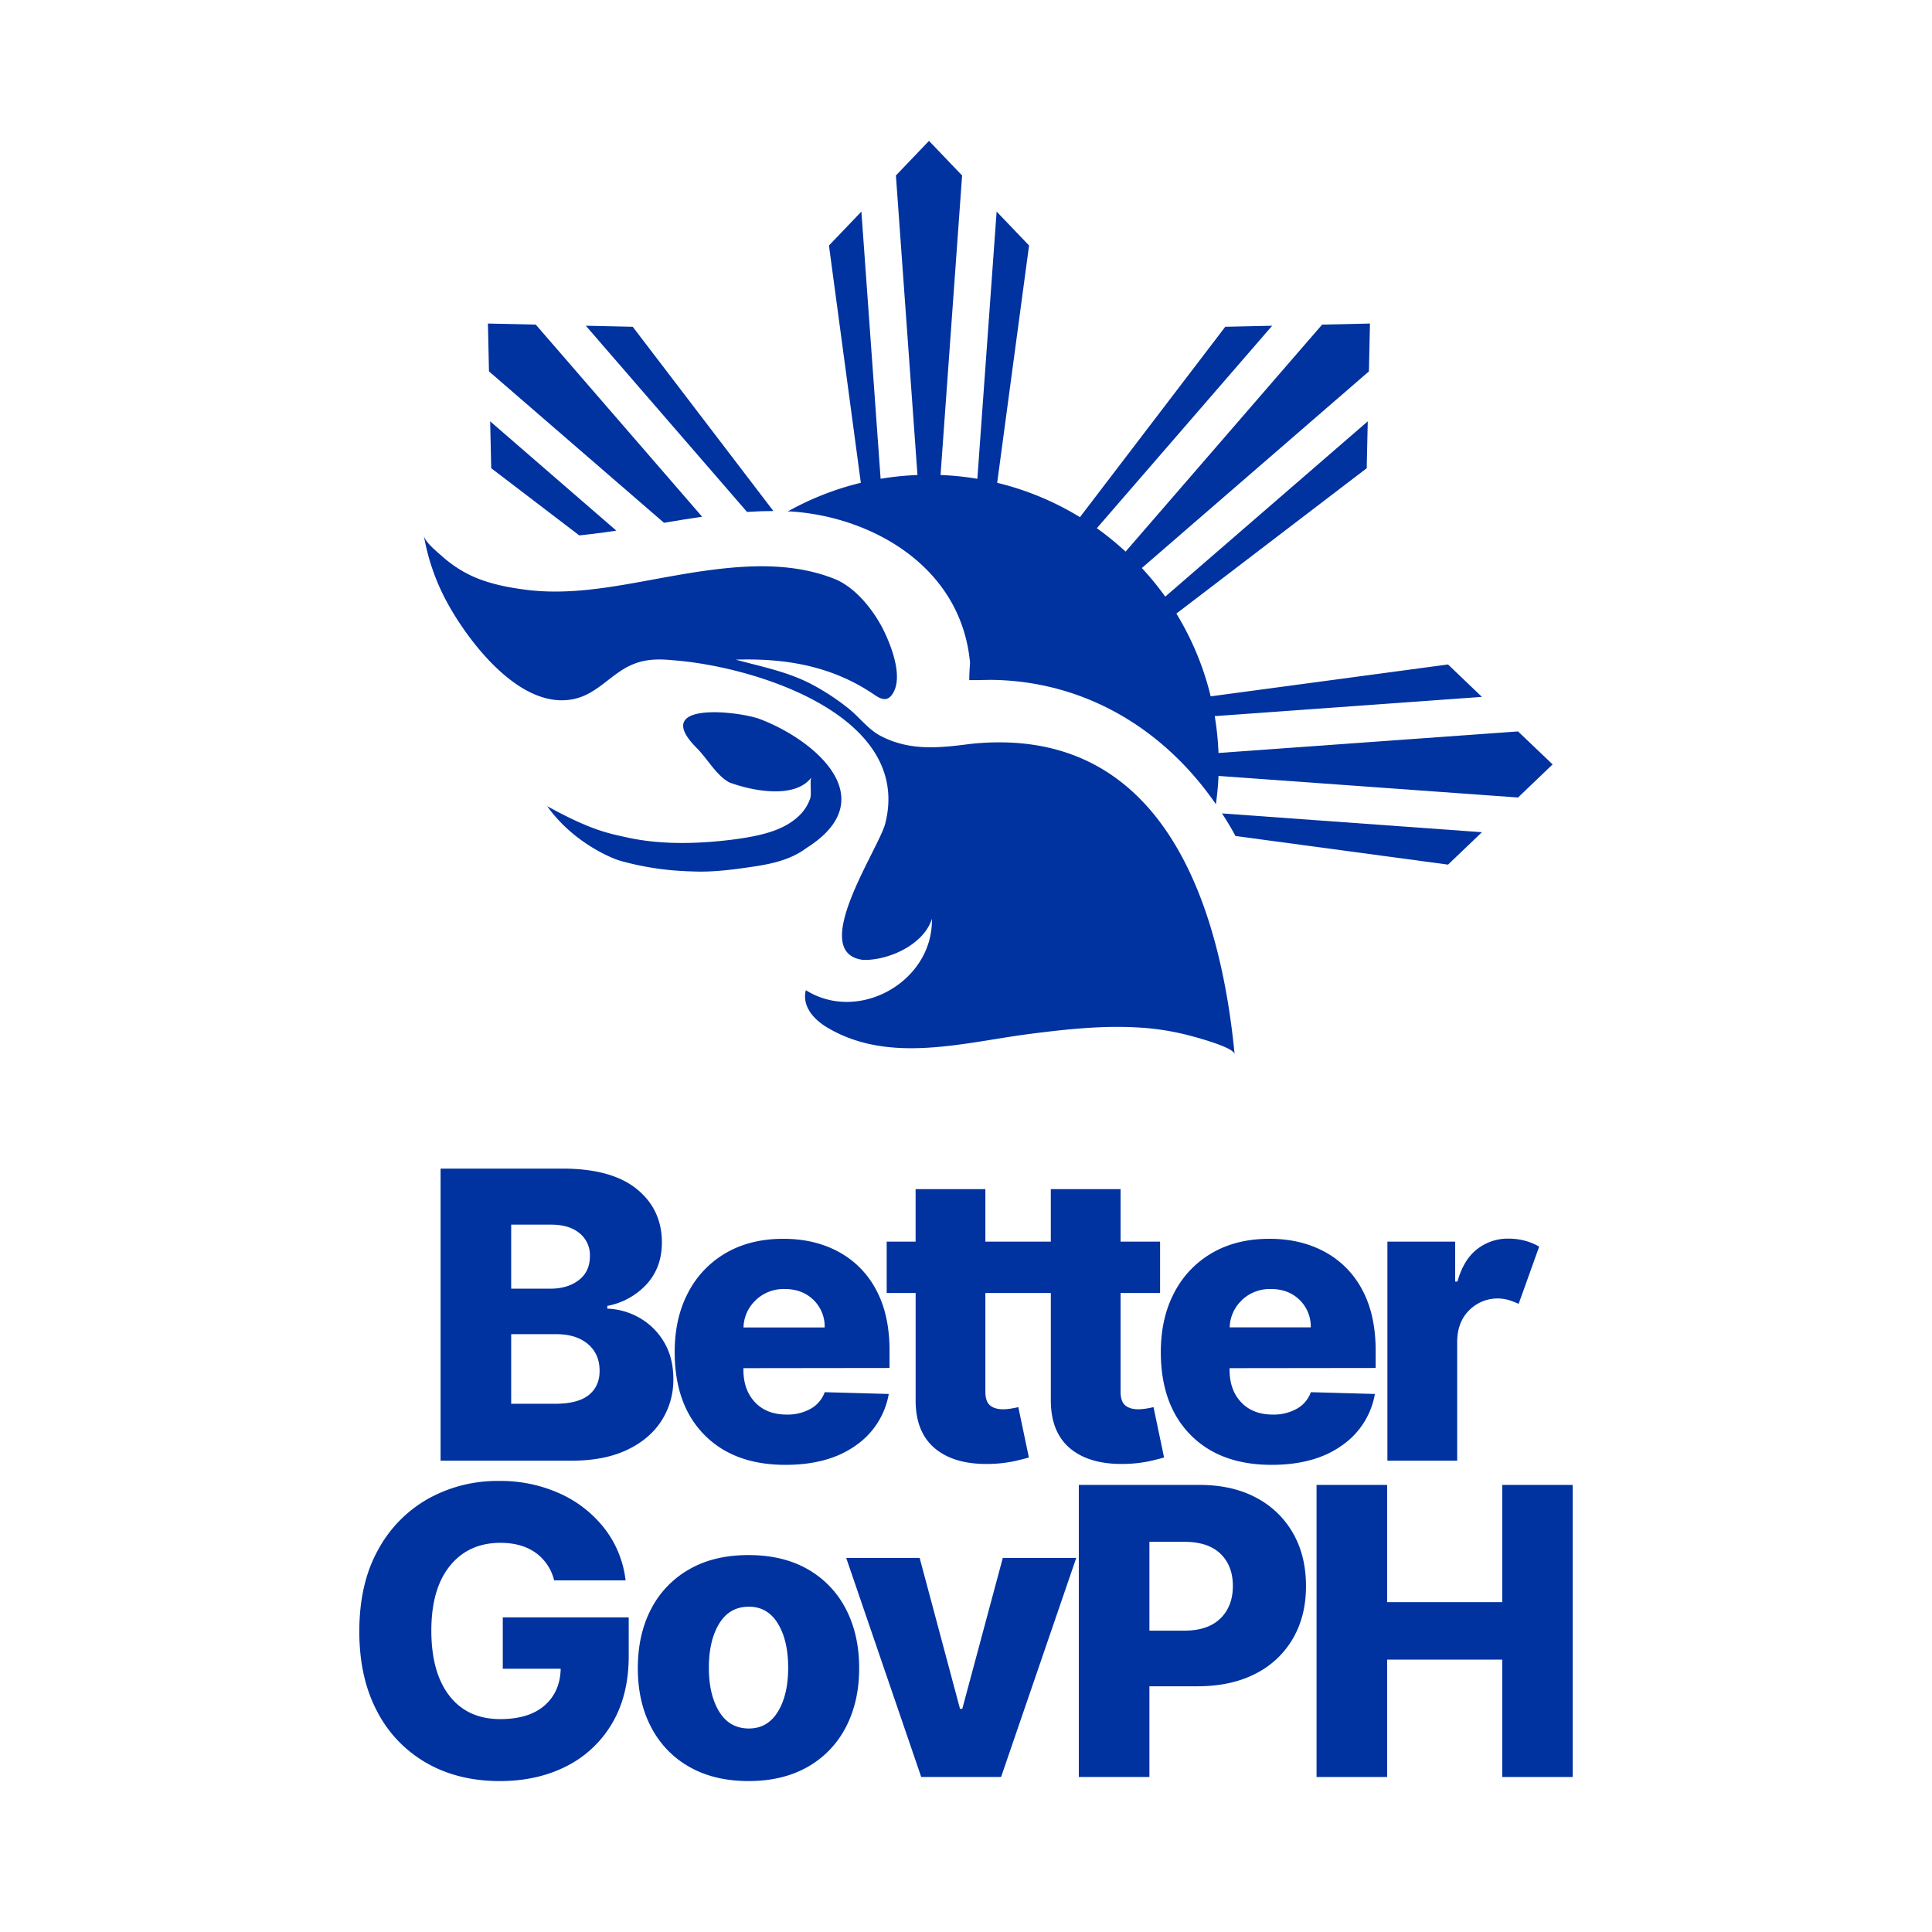 <svg viewBox="0 0 1080 1080" xmlns="http://www.w3.org/2000/svg">
  <defs>
    <style>.cls-1{fill:#0032a0;}</style>
  </defs>
  <path class="cls-1" d="M376.4,770.85q0-11.8-5.11-20.45a37.27,37.27,0,0,0-13.51-13.55,39,39,0,0,0-18.29-5.31V730a39.89,39.89,0,0,0,22-12.12Q370,708.5,370,694.55q0-18.48-14.07-29.89t-41.58-11.4H246.29V816.53h73.26q18.1,0,30.78-5.94t19.37-16.27A42.19,42.19,0,0,0,376.4,770.85Zm-90.65-86.26h22.48q9.88,0,15.71,4.74a15.75,15.75,0,0,1,5.82,12.88q0,8.61-6.22,13.39t-15.94,4.78H285.75Zm43.33,95.27q-6.09,4.86-18.93,4.86h-24.4V745.81h25.12q11.31,0,17.81,5.55t6.5,14.94Q335.18,775,329.08,779.86Z" />
  <path class="cls-1" d="M497.26,764.71V755q0-20.16-7.58-34.12a51.08,51.08,0,0,0-21-21.16q-13.39-7.22-30.78-7.22-18.49,0-32.12,7.93a54.4,54.4,0,0,0-21.13,22.17q-7.5,14.22-7.49,33.2,0,29.41,16.54,46.24t45.4,16.82q24.08,0,39.22-10.8a44.12,44.12,0,0,0,18.5-28.82l-35.8-1a17.28,17.28,0,0,1-7.89,9.29,26.43,26.43,0,0,1-13.31,3.23q-11.25,0-17.74-6.86t-6.5-18.09v-1Zm-74.74-38a22.71,22.71,0,0,1,16.22-6.14q9.64,0,15.91,6A20.74,20.74,0,0,1,461,742.07H415.62A21.61,21.61,0,0,1,422.52,726.76Z" />
  <path class="cls-1" d="M598.7,810.07q11.44,9.16,32.09,8.21a73.82,73.82,0,0,0,12.12-1.55q5-1.15,7.81-2l-5.9-28.14c-.85.22-2.11.47-3.78.76a28,28,0,0,1-4.75.44q-4.69,0-7.29-2.19c-1.73-1.47-2.59-4-2.59-7.62V722.78h22.08v-28.7H626.41V664.74h-39v29.34H550.83V664.74h-39v29.34H495.67v28.7h16.18v59.55q-.17,18.57,11.28,27.74t32.09,8.21a73.82,73.82,0,0,0,12.12-1.55c3.34-.77,5.95-1.42,7.81-2l-5.9-28.14c-.85.22-2.11.47-3.79.76a27.78,27.78,0,0,1-4.74.44q-4.71,0-7.3-2.19c-1.72-1.47-2.59-4-2.59-7.62V722.78h36.59v59.55Q587.27,800.9,598.7,810.07Z" />
  <path class="cls-1" d="M769,764.71V755q0-20.16-7.57-34.12a51.1,51.1,0,0,0-21-21.16q-13.4-7.22-30.77-7.22-18.5,0-32.13,7.93a54.38,54.38,0,0,0-21.12,22.17q-7.5,14.22-7.5,33.2,0,29.41,16.54,46.24t45.41,16.82q24.08,0,39.22-10.8a44.11,44.11,0,0,0,18.49-28.82l-35.79-1a17.28,17.28,0,0,1-7.89,9.29,26.46,26.46,0,0,1-13.32,3.23q-11.24,0-17.73-6.86t-6.5-18.09v-1Zm-74.74-38a22.72,22.72,0,0,1,16.23-6.14q9.65,0,15.9,6a20.75,20.75,0,0,1,6.34,15.43H687.4A21.56,21.56,0,0,1,694.29,726.76Z" />
  <path class="cls-1" d="M775.57,694.08V816.53h39V750q.08-10.92,6.69-17.54a22.4,22.4,0,0,1,22.21-5.7,45.57,45.57,0,0,1,5.46,2.11l11.48-32a31.73,31.73,0,0,0-7.9-3.27,34.82,34.82,0,0,0-9.24-1.2,27.73,27.73,0,0,0-17.62,5.94q-7.57,5.94-10.92,18.06h-1.28V694.08Z" />
  <path class="cls-1" d="M281.06,932.84h32.37q-.31,12.92-9,20.52T279.71,961q-18.34,0-28.46-13t-10.13-36.51q0-23.36,10.41-36.19t28.18-12.84q11.88,0,19.65,5.5a26.55,26.55,0,0,1,10.4,15.47H349.7a58,58,0,0,0-11.64-28.82,65.71,65.71,0,0,0-24.95-19.65,80.34,80.34,0,0,0-34.2-7.1,79.53,79.53,0,0,0-39.46,9.89,72.07,72.07,0,0,0-28.14,28.7Q200.86,885.24,200.86,912q0,25.83,9.89,44.56a70.36,70.36,0,0,0,27.58,28.9q17.7,10.17,41.06,10.17,21,0,37.31-8.33a61.81,61.81,0,0,0,25.51-24q9.24-15.66,9.25-37.59v-21.6h-70.4Z" />
  <path class="cls-1" d="M451.55,877.23q-13.83-7.93-33.13-7.93t-33.08,7.93A53.77,53.77,0,0,0,364,899.39q-7.45,14.24-7.45,33.13t7.45,33a53.66,53.66,0,0,0,21.33,22.16q13.88,7.93,33.08,7.94t33.13-7.94a53.72,53.72,0,0,0,21.28-22.16q7.46-14.22,7.46-33t-7.46-33.13A53.84,53.84,0,0,0,451.55,877.23Zm-16.7,79.6q-5.75,9.4-16.19,9.41-10.85,0-16.62-9.41t-5.78-24.55q0-15.22,5.78-24.68t16.62-9.44q10.44,0,16.19,9.44t5.74,24.68Q440.59,947.43,434.85,956.83Z" />
  <polygon class="cls-1" points="537.93 955.24 536.65 955.24 514.09 870.89 473.04 870.89 514.97 993.35 559.61 993.35 601.63 870.89 560.57 870.89 537.93 955.24" />
  <path class="cls-1" d="M702.19,837.21q-13.35-7.14-31.68-7.13H603.06V993.34h39.46v-50.7h26.79q18.74,0,32.33-6.93a50.21,50.21,0,0,0,21-19.58q7.43-12.63,7.42-29.53t-7.26-29.54A50.57,50.57,0,0,0,702.19,837.21Zm-20,67.52q-6.93,6.82-20.24,6.82H642.52V861.88H662q13.31,0,20.24,6.66t6.94,18.06Q689.16,897.91,682.22,904.73Z" />
  <polygon class="cls-1" points="839.75 830.08 839.75 895.61 775.42 895.61 775.42 830.08 735.96 830.08 735.96 993.35 775.42 993.35 775.42 927.73 839.75 927.73 839.75 993.35 879.14 993.35 879.14 830.08 839.75 830.08" />
  <path class="cls-1" d="M323.82,299.3c4.3-.43,8.84-1,13.72-1.66,2.23-.31,4.56-.66,7-1L274,235.53l.6,26.21Z" />
  <path class="cls-1" d="M371.17,292.24c3.78-.63,7.56-1.27,11.33-1.87,3.52-.56,6.86-1.06,10-1.51l-93-107.4-26.75-.6.59,26.75Z" />
  <path class="cls-1" d="M687.72,462.11c1,1.72,2,3.47,2.91,5.22l118.83,16,18.95-18.12L683.12,454.71C684.69,457.14,686.25,459.58,687.72,462.11Z" />
  <path class="cls-1" d="M418.66,286.11c4.58-.29,9.11-.44,13.4-.44h.27l-78.63-103-26.22-.58,90.13,104.1Z" />
  <path class="cls-1" d="M848.59,408.87,681.14,420.92a160.59,160.59,0,0,0-2.1-20.6l149.37-10.76-18.95-18.12L676.78,389.26A161.17,161.17,0,0,0,657.6,343L764,261.74l.58-26.21-113.2,98a164.89,164.89,0,0,0-13.08-16L765.23,207.61l.59-26.75-26.75.6L629.21,308.36a165.51,165.51,0,0,0-16.06-13.09l98-113.18-26.22.58L603.71,289.09a161.21,161.21,0,0,0-46.28-19.2l17.82-132.66-18.13-18.95L546.35,267.65a160.1,160.1,0,0,0-20.58-2.11L537.82,98.1,519.31,78.75,500.82,98.1l12.05,167.44a160.78,160.78,0,0,0-20.6,2.11L481.52,118.28l-18.13,18.95,17.82,132.66a161.21,161.21,0,0,0-40.82,16c.42,0,.87,0,1.28,0,44.53,2.68,94.91,29.94,100.47,83.44l.13,1.2-.09,1.2c-.29,4-.36,6.67-.34,8.47l1.61,0c1.63,0,3.41,0,5.37-.07l5.07-.08c50.44.46,95.47,25.62,125.8,69.49.71-5.2,1.25-10.45,1.45-15.79l167.45,12.06,19.33-18.51Z" />
  <path class="cls-1" d="M542.68,415.83c-17.66,2.3-34.25,4.12-50.6-4.56-6.55-3.46-11.42-10-17.24-14.81a131.06,131.06,0,0,0-21.23-14c-13.37-7-27.9-9.77-42.33-13.71,27.87-.86,53.82,3.5,77.34,19.51,2.29,1.57,5.1,3.29,7.64,2.16a5.81,5.81,0,0,0,2.2-1.86c7.13-9.36-.42-28.11-5-37.19-5.59-10.8-15.47-23.24-27.16-27.84-20.8-8.19-43.33-8.05-66.3-5.24-8.43,1-16.93,2.43-25.43,3.94-26.65,4.72-53.91,11-81.1,7.38-11.2-1.47-22.66-3.81-32.72-9.14a68.74,68.74,0,0,1-13.72-9.6c-2.69-2.42-9.42-7.77-10.09-11.48a121.11,121.11,0,0,0,14.23,39.57c12.49,22.05,41.65,59.62,71.46,51.34,9.24-2.57,16-9.6,23.73-14.86,9.6-6.54,18.13-7.51,29.58-6.38,46.18,3.39,134.35,31,118.89,91.39C491,475,451.35,532.8,482.58,536.61c14.3.31,33.91-8.64,38.36-23,.72,35-40.86,58.55-70.48,39.9-2.26,9.23,4.73,16.6,12.17,21,34.73,20.5,76.14,8.2,113.23,3.43,19.61-2.5,39.43-4.7,59.21-3.63a144,144,0,0,1,29.34,4.42c3.5.93,25.37,6.65,25.75,10.59C681.76,502.77,648.61,404.83,542.68,415.83Z" />
  <path class="cls-1" d="M424.87,402c-11.66-4.43-61.89-10.35-35.33,16.22,5.86,5.86,10.9,15.19,18.1,19.13,12.62,4.76,37,9.53,46-2.88-1.08,1.5.12,9.21-.69,11.75A24.22,24.22,0,0,1,446,456.63c-7.49,6.92-18.38,9.77-28.14,11.46q-4.1.72-8.22,1.24c-19.15,2.41-39.83,3-58.64-1.1-10.63-2.34-20.27-3.9-45.11-17.57C320.36,471,342,479.85,346.65,481.15a159.83,159.83,0,0,0,32.11,5.58q5.52.38,11,.48c10.52.22,21.44-1.29,31.85-2.84s20.84-4,29.3-10.39C494.48,446.43,455.36,413.58,424.87,402Z" />
</svg>